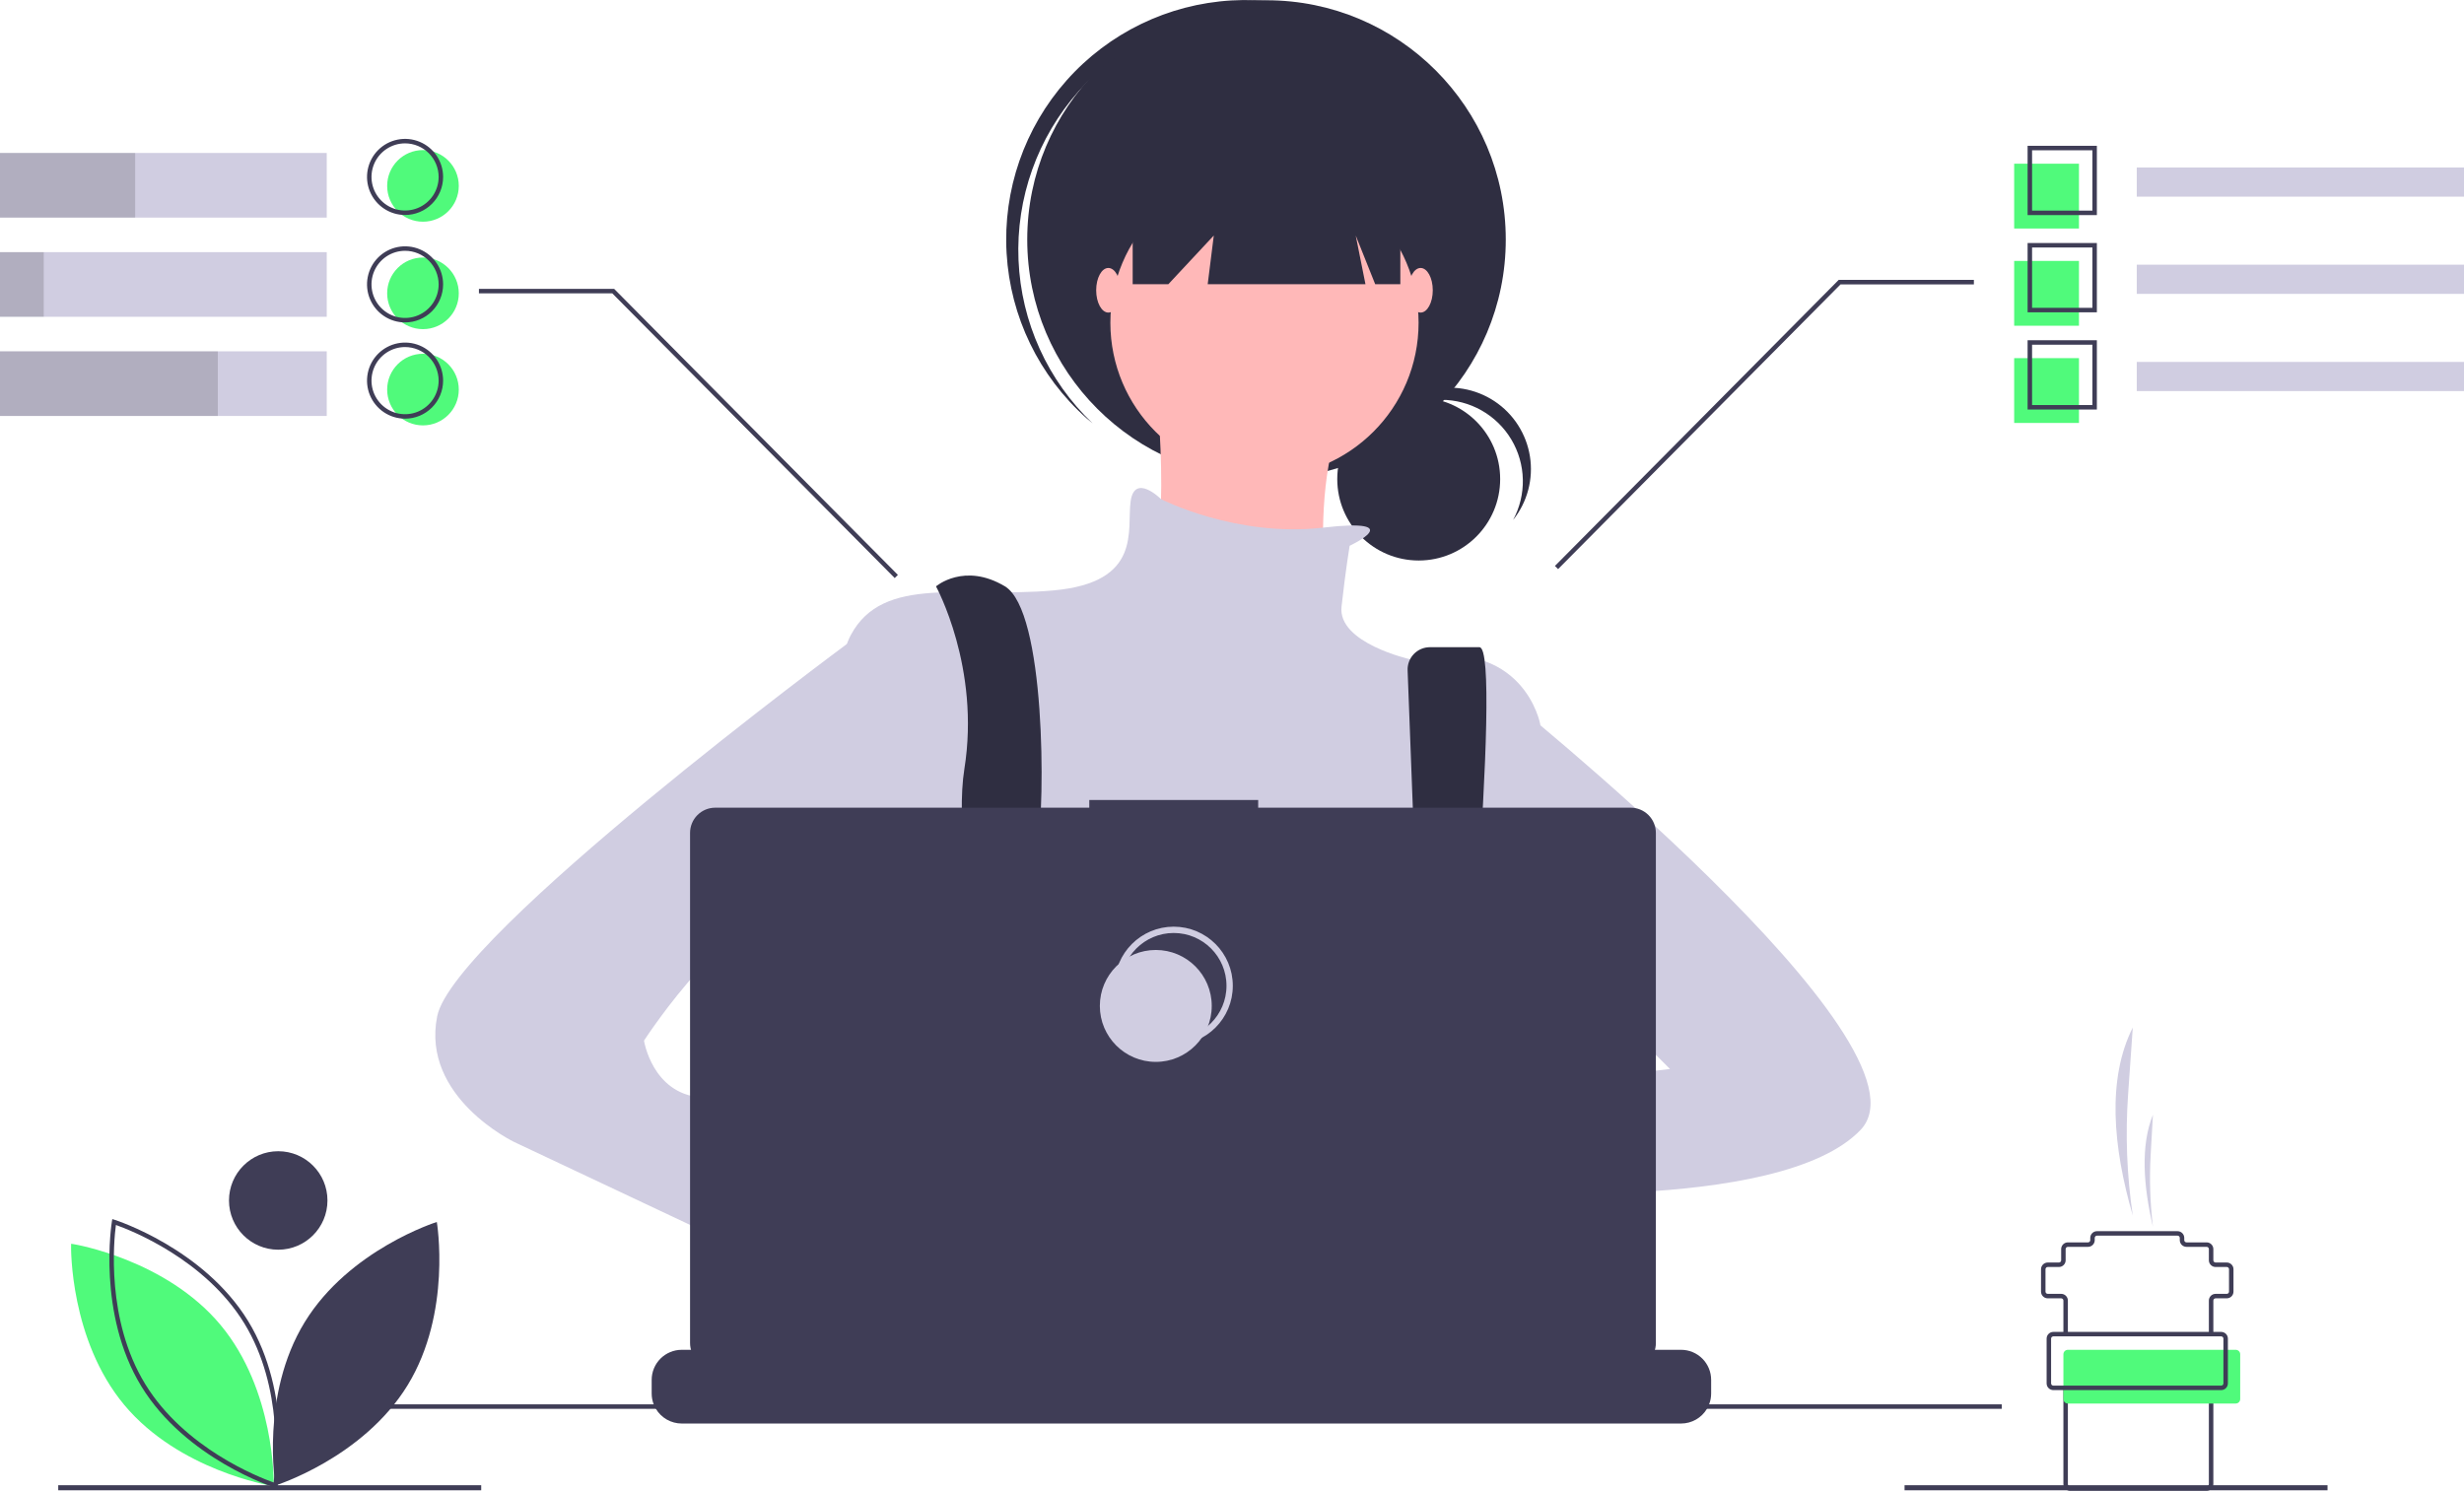 <svg width="780" height="472" viewBox="0 0 780 472" fill="none" xmlns="http://www.w3.org/2000/svg">
<path d="M449.105 177.458C463.346 177.458 474.89 165.911 474.89 151.666C474.89 137.422 463.346 125.874 449.105 125.874C434.865 125.874 423.321 137.422 423.321 151.666C423.321 165.911 434.865 177.458 449.105 177.458Z" fill="#2F2E41"/>
<path d="M456.289 126.584C460.751 126.585 465.137 127.744 469.018 129.948C472.898 132.151 476.141 135.325 478.428 139.157C480.715 142.99 481.969 147.351 482.067 151.813C482.165 156.276 481.104 160.688 478.987 164.617C481.223 161.819 482.851 158.586 483.768 155.124C484.686 151.662 484.872 148.047 484.315 144.509C483.759 140.971 482.471 137.588 480.535 134.575C478.599 131.562 476.057 128.986 473.071 127.01C470.084 125.034 466.719 123.703 463.19 123.1C459.66 122.497 456.044 122.636 452.571 123.509C449.099 124.381 445.846 125.967 443.02 128.167C440.194 130.366 437.857 133.13 436.158 136.283C438.569 133.256 441.63 130.812 445.116 129.133C448.601 127.454 452.42 126.583 456.289 126.584V126.584Z" fill="#2F2E41"/>
<path d="M400.923 151.612C442.754 151.612 476.665 117.691 476.665 75.848C476.665 34.005 442.754 0.084 400.923 0.084C359.092 0.084 325.182 34.005 325.182 75.848C325.182 117.691 359.092 151.612 400.923 151.612Z" fill="#2F2E41"/>
<path d="M341.478 28.84C354.529 14.158 372.772 5.122 392.357 3.64C411.942 2.158 431.336 8.345 446.447 20.896C445.828 20.307 445.215 19.713 444.571 19.141C429.557 5.796 409.859 -1.038 389.809 0.143C369.758 1.324 350.998 10.423 337.654 25.439C324.309 40.454 317.473 60.156 318.649 80.213C319.825 100.269 328.917 119.037 343.925 132.389C344.568 132.961 345.23 133.5 345.887 134.047C331.656 120.506 323.242 101.964 322.419 82.335C321.597 62.706 328.431 43.524 341.478 28.84V28.84Z" fill="#2F2E41"/>
<path d="M400.281 150.97C427.224 150.97 449.064 129.122 449.064 102.172C449.064 75.222 427.224 53.375 400.281 53.375C373.339 53.375 351.499 75.222 351.499 102.172C351.499 129.122 373.339 150.97 400.281 150.97Z" fill="#FFB8B8"/>
<path d="M365.62 117.582C365.62 117.582 372.039 176.652 361.769 183.073C351.499 189.494 420.822 198.483 420.822 198.483C420.822 198.483 410.552 134.276 436.227 117.582H365.62Z" fill="#FFB8B8"/>
<path d="M427.24 172.8C427.24 172.8 446.356 163.871 418.826 167.051C391.295 170.232 367.543 158.032 367.543 158.032C367.543 158.032 359.201 149.685 357.917 158.674C356.634 167.663 361.769 184.357 333.526 186.925C305.283 189.494 279.608 181.789 269.338 201.051C259.068 220.313 264.203 303.782 264.203 303.782C264.203 303.782 283.459 373.125 298.864 383.398C314.27 393.671 449.064 379.546 449.064 379.546L487.577 310.202V229.302C487.577 229.302 482.442 201.051 446.497 208.756C446.497 208.756 423.389 203.619 424.673 192.062C425.957 180.505 427.24 172.8 427.24 172.8Z" fill="#D0CDE1"/>
<path d="M303.959 432.471C304.753 429.013 305.284 427.057 305.284 427.057L304.873 424.244L300.644 395.515L298.865 383.397C314.267 376.976 318.121 347.44 318.121 347.44L318.702 347.093L321.33 345.519V345.512L330.767 339.85L330.958 339.737L334.769 342.274L342.513 347.44C369.604 367.367 397.191 367.013 414.215 363.873C424.622 361.953 431.09 358.998 431.09 358.998L449.765 352.769L450.346 352.578L450.919 352.663L461.872 354.321L462.07 354.356L462.977 354.491L460.441 372.03L456.764 397.52C466.477 402.665 475.113 412.331 482.665 424.244C484.337 426.88 485.957 429.622 487.525 432.471C489.565 436.156 491.513 439.99 493.369 443.916C493.596 444.384 493.816 444.859 494.035 445.333C494.751 446.871 495.459 448.423 496.147 449.982H300.559C300.814 448.416 301.069 446.921 301.317 445.482C301.329 445.433 301.339 445.384 301.345 445.333C301.437 444.851 301.522 444.384 301.6 443.916C302.464 439.239 303.3 435.334 303.959 432.471Z" fill="#2F2E41"/>
<path d="M296.297 185.641C296.297 185.641 310.418 211.324 305.283 243.427C300.148 275.531 320.688 355.147 320.688 355.147L336.094 351.295C336.094 351.295 325.823 284.52 328.391 269.11C330.958 253.701 330.958 193.346 318.121 185.641C305.283 177.936 296.297 185.641 296.297 185.641Z" fill="#2F2E41"/>
<path d="M445.594 212.331L450.99 354.505L461.26 360.926C461.26 360.926 476.023 204.903 468.321 204.903H452.648C451.69 204.903 450.742 205.098 449.862 205.476C448.981 205.854 448.187 206.408 447.527 207.102C446.867 207.797 446.356 208.619 446.023 209.518C445.691 210.417 445.545 211.374 445.594 212.331V212.331Z" fill="#2F2E41"/>
<path d="M327.749 351.937C331.294 351.937 334.168 349.062 334.168 345.516C334.168 341.97 331.294 339.096 327.749 339.096C324.204 339.096 321.33 341.97 321.33 345.516C321.33 349.062 324.204 351.937 327.749 351.937Z" fill="#50FA7B"/>
<path d="M456.125 358.358C459.67 358.358 462.544 355.483 462.544 351.937C462.544 348.391 459.67 345.516 456.125 345.516C452.58 345.516 449.706 348.391 449.706 351.937C449.706 355.483 452.58 358.358 456.125 358.358Z" fill="#50FA7B"/>
<path d="M358.559 41.176V89.973H369.857L384.235 74.563L382.309 89.973H432.247L429.166 74.563L435.328 89.973H443.287V41.176H358.559Z" fill="#2F2E41"/>
<path d="M350.857 98.962C352.984 98.962 354.708 95.8 354.708 91.899C354.708 87.999 352.984 84.837 350.857 84.837C348.73 84.837 347.005 87.999 347.005 91.899C347.005 95.8 348.73 98.962 350.857 98.962Z" fill="#FFB8B8"/>
<path d="M449.706 98.962C451.833 98.962 453.557 95.8 453.557 91.899C453.557 87.999 451.833 84.837 449.706 84.837C447.579 84.837 445.855 87.999 445.855 91.899C445.855 95.8 447.579 98.962 449.706 98.962Z" fill="#FFB8B8"/>
<path d="M476.023 351.295C476.023 351.295 417.612 340.38 413.761 359.642C409.91 378.904 478.591 370.557 478.591 370.557L476.023 351.295Z" fill="#FFB8B8"/>
<path d="M474.74 219.029C474.74 219.029 614.669 330.749 588.994 357.716C563.319 384.682 465.753 376.978 465.753 376.978L472.172 344.874L528.657 338.454L500.415 310.203L474.74 312.771V219.029Z" fill="#D0CDE1"/>
<path d="M268.054 405.229L286.027 419.354C286.027 419.354 298.864 459.162 318.121 447.605C337.377 436.048 300.148 394.955 300.148 394.955L278.324 387.251L268.054 405.229Z" fill="#FFB8B8"/>
<path d="M286.027 198.483L268.103 203.878C268.103 203.878 143.53 296.077 138.394 321.76C133.259 347.442 162.786 361.568 162.786 361.568L274.473 414.217L286.027 383.398L233.393 356.431C233.393 356.431 237.244 348.727 221.839 347.442C206.434 346.158 203.866 329.465 203.866 329.465C203.866 329.465 234.676 281.952 251.365 292.225C268.054 302.498 273.189 310.203 273.189 310.203L286.027 198.483Z" fill="#D0CDE1"/>
<path d="M541.678 436.872V441.174C541.681 442.354 541.462 443.525 541.034 444.625C540.844 445.115 540.614 445.589 540.347 446.042C539.502 447.46 538.304 448.633 536.87 449.448C535.435 450.263 533.814 450.692 532.164 450.691H215.807C214.157 450.691 212.536 450.263 211.101 449.448C209.667 448.633 208.469 447.46 207.625 446.042C207.357 445.589 207.128 445.115 206.937 444.625C206.509 443.525 206.29 442.354 206.293 441.174V436.872C206.292 435.622 206.538 434.384 207.016 433.23C207.494 432.075 208.195 431.025 209.079 430.142C209.962 429.258 211.011 428.557 212.166 428.079C213.32 427.6 214.558 427.354 215.807 427.355H234.043V425.349C234.042 425.297 234.053 425.246 234.073 425.197C234.092 425.149 234.122 425.105 234.159 425.068C234.195 425.032 234.239 425.002 234.287 424.982C234.335 424.963 234.387 424.952 234.439 424.952H243.954C244.006 424.952 244.057 424.963 244.106 424.982C244.154 425.002 244.198 425.032 244.234 425.068C244.271 425.105 244.3 425.149 244.32 425.197C244.34 425.246 244.351 425.297 244.35 425.349V427.355H250.294V425.349C250.294 425.297 250.304 425.246 250.324 425.197C250.344 425.149 250.373 425.105 250.41 425.068C250.447 425.032 250.491 425.002 250.539 424.982C250.587 424.963 250.639 424.952 250.691 424.952H260.205C260.258 424.952 260.309 424.963 260.357 424.982C260.406 425.002 260.449 425.032 260.486 425.068C260.523 425.105 260.552 425.149 260.572 425.197C260.592 425.246 260.602 425.297 260.602 425.349V427.355H266.553V425.349C266.553 425.297 266.563 425.246 266.583 425.197C266.603 425.149 266.632 425.105 266.669 425.068C266.706 425.032 266.75 425.002 266.798 424.982C266.846 424.963 266.898 424.952 266.95 424.952H276.464C276.516 424.952 276.568 424.963 276.616 424.982C276.664 425.002 276.708 425.032 276.745 425.068C276.782 425.105 276.811 425.149 276.831 425.197C276.851 425.246 276.861 425.297 276.861 425.349V427.355H282.805V425.349C282.805 425.297 282.815 425.246 282.835 425.197C282.855 425.149 282.884 425.105 282.921 425.068C282.958 425.032 283.002 425.002 283.05 424.982C283.098 424.963 283.15 424.952 283.202 424.952H292.716C292.768 424.952 292.82 424.963 292.868 424.982C292.916 425.002 292.96 425.032 292.997 425.068C293.034 425.105 293.063 425.149 293.083 425.197C293.103 425.246 293.113 425.297 293.113 425.349V427.355H299.057V425.349C299.057 425.297 299.067 425.246 299.087 425.197C299.107 425.149 299.136 425.105 299.173 425.068C299.21 425.032 299.253 425.002 299.301 424.982C299.35 424.963 299.401 424.952 299.453 424.952H308.968C309.02 424.952 309.072 424.963 309.12 424.982C309.168 425.002 309.212 425.032 309.249 425.068C309.285 425.105 309.315 425.149 309.335 425.197C309.354 425.246 309.365 425.297 309.365 425.349V427.355H315.316V425.349C315.315 425.297 315.326 425.246 315.346 425.197C315.365 425.149 315.395 425.105 315.432 425.068C315.468 425.032 315.512 425.002 315.56 424.982C315.609 424.963 315.66 424.952 315.712 424.952H325.227C325.279 424.952 325.33 424.963 325.379 424.982C325.427 425.002 325.471 425.032 325.507 425.068C325.544 425.105 325.573 425.149 325.593 425.197C325.613 425.246 325.624 425.297 325.623 425.349V427.355H331.567V425.349C331.567 425.297 331.577 425.246 331.597 425.197C331.617 425.149 331.646 425.105 331.683 425.068C331.72 425.032 331.764 425.002 331.812 424.982C331.86 424.963 331.912 424.952 331.964 424.952H406.493C406.545 424.952 406.596 424.963 406.645 424.982C406.693 425.002 406.737 425.032 406.773 425.068C406.81 425.105 406.839 425.149 406.859 425.197C406.879 425.246 406.889 425.297 406.889 425.349V427.355H412.84V425.349C412.84 425.297 412.85 425.246 412.87 425.197C412.89 425.149 412.919 425.105 412.956 425.068C412.993 425.032 413.037 425.002 413.085 424.982C413.133 424.963 413.185 424.952 413.237 424.952H422.751C422.856 424.953 422.957 424.996 423.031 425.07C423.105 425.144 423.147 425.244 423.148 425.349V427.355H429.092V425.349C429.092 425.297 429.102 425.246 429.122 425.197C429.142 425.149 429.171 425.105 429.208 425.068C429.245 425.032 429.289 425.002 429.337 424.982C429.385 424.963 429.437 424.952 429.489 424.952H439.003C439.055 424.952 439.107 424.963 439.155 424.982C439.203 425.002 439.247 425.032 439.284 425.068C439.321 425.105 439.35 425.149 439.37 425.197C439.39 425.246 439.4 425.297 439.4 425.349V427.355H445.344V425.349C445.344 425.297 445.354 425.246 445.374 425.197C445.394 425.149 445.423 425.105 445.46 425.068C445.497 425.032 445.541 425.002 445.589 424.982C445.637 424.963 445.688 424.952 445.741 424.952H455.255C455.307 424.952 455.359 424.963 455.407 424.982C455.455 425.002 455.499 425.032 455.536 425.068C455.573 425.105 455.602 425.149 455.622 425.197C455.642 425.246 455.652 425.297 455.652 425.349V427.355H461.603V425.349C461.603 425.297 461.613 425.246 461.633 425.197C461.653 425.149 461.682 425.105 461.719 425.068C461.756 425.032 461.799 425.002 461.847 424.982C461.896 424.963 461.947 424.952 461.999 424.952H471.514C471.618 424.954 471.717 424.996 471.79 425.071C471.863 425.145 471.904 425.245 471.904 425.349V427.355H477.854V425.349C477.854 425.297 477.865 425.246 477.884 425.197C477.904 425.149 477.934 425.105 477.971 425.068C478.007 425.032 478.051 425.002 478.099 424.982C478.147 424.963 478.199 424.952 478.251 424.952H487.766C487.818 424.952 487.869 424.963 487.918 424.982C487.966 425.002 488.01 425.032 488.046 425.068C488.083 425.105 488.112 425.149 488.132 425.197C488.152 425.246 488.162 425.297 488.162 425.349V427.355H494.106V425.349C494.106 425.297 494.116 425.246 494.136 425.197C494.156 425.149 494.185 425.105 494.222 425.068C494.259 425.032 494.303 425.002 494.351 424.982C494.399 424.963 494.451 424.952 494.503 424.952H504.017C504.07 424.952 504.121 424.963 504.169 424.982C504.217 425.002 504.261 425.032 504.298 425.068C504.335 425.105 504.364 425.149 504.384 425.197C504.404 425.246 504.414 425.297 504.414 425.349V427.355H532.164C533.414 427.354 534.651 427.6 535.805 428.079C536.96 428.557 538.009 429.258 538.892 430.142C539.776 431.025 540.477 432.075 540.955 433.23C541.433 434.384 541.679 435.622 541.678 436.872V436.872Z" fill="#3F3D56"/>
<path d="M633.669 444.621H114.377V446.039H633.669V444.621Z" fill="#3F3D56"/>
<path d="M516.204 255.716H398.289V253.285H344.821V255.716H226.419C224.303 255.716 222.275 256.556 220.779 258.053C219.283 259.549 218.443 261.578 218.443 263.694V425.205C218.443 427.321 219.283 429.35 220.779 430.846C222.275 432.342 224.303 433.183 226.419 433.183H516.204C518.32 433.183 520.349 432.342 521.844 430.846C523.34 429.35 524.181 427.321 524.181 425.205V263.694C524.181 262.646 523.974 261.609 523.573 260.641C523.173 259.673 522.585 258.793 521.844 258.053C521.104 257.312 520.225 256.724 519.257 256.323C518.289 255.922 517.252 255.716 516.204 255.716V255.716Z" fill="#3F3D56"/>
<path d="M371.544 329.819C381.325 329.819 389.255 321.887 389.255 312.103C389.255 302.318 381.325 294.387 371.544 294.387C361.762 294.387 353.833 302.318 353.833 312.103C353.833 321.887 361.762 329.819 371.544 329.819Z" stroke="#D0CDE1" stroke-width="2" stroke-miterlimit="10"/>
<path d="M365.876 336.197C375.658 336.197 383.587 328.265 383.587 318.481C383.587 308.696 375.658 300.764 365.876 300.764C356.094 300.764 348.165 308.696 348.165 318.481C348.165 328.265 356.094 336.197 365.876 336.197Z" fill="#D0CDE1"/>
<path d="M152.33 470.228H18.434V471.831H152.33V470.228Z" fill="#3F3D56"/>
<path d="M736.799 470.228H602.903V471.831H736.799V470.228Z" fill="#3F3D56"/>
<path d="M96.447 418.614C82.341 441.65 87.195 470.304 87.195 470.304C87.195 470.304 114.918 461.61 129.024 438.574C143.13 415.538 138.277 386.884 138.277 386.884C138.277 386.884 110.553 395.579 96.447 418.614Z" fill="#3F3D56"/>
<path d="M86.619 470.495L85.817 470.367C85.527 470.321 56.659 465.537 39.37 444.845C22.081 424.153 22.497 394.885 22.502 394.592L22.519 393.78L23.321 393.907C23.611 393.953 52.48 398.738 69.769 419.43C87.058 440.122 86.642 469.389 86.636 469.683L86.619 470.495Z" fill="#50FA7B"/>
<path d="M87.758 471.223L86.983 470.98C86.703 470.892 58.843 461.941 44.761 438.945C30.68 415.948 35.365 387.055 35.414 386.766L35.549 385.965L36.324 386.208C36.604 386.296 64.464 395.248 78.546 418.244C92.628 441.24 87.942 470.133 87.894 470.422L87.758 471.223ZM36.692 387.83C36.051 392.679 33.495 417.832 45.969 438.204C58.444 458.576 82.006 467.725 86.615 469.358C87.256 464.509 89.813 439.356 77.338 418.985C64.863 398.612 41.301 389.463 36.692 387.83H36.692Z" fill="#3F3D56"/>
<path d="M88.075 395.661C96.683 395.661 103.661 388.681 103.661 380.071C103.661 371.461 96.683 364.481 88.075 364.481C79.467 364.481 72.489 371.461 72.489 380.071C72.489 388.681 79.467 395.661 88.075 395.661Z" fill="#3F3D56"/>
<path d="M283.229 183.013L193.818 92.87H151.608V91.453H194.41L194.618 91.663L284.237 182.016L283.229 183.013Z" fill="#3F3D56"/>
<path d="M493.229 180.178L582.639 90.035H624.85V88.618H582.047L581.84 88.828L492.221 179.182L493.229 180.178Z" fill="#3F3D56"/>
<path d="M103.433 48.429H6.10352e-05V68.893H103.433V48.429Z" fill="#D0CDE1"/>
<path d="M103.433 79.831H6.10352e-05V100.295H103.433V79.831Z" fill="#D0CDE1"/>
<path d="M103.433 111.232H6.10352e-05V131.696H103.433V111.232Z" fill="#D0CDE1"/>
<path opacity="0.15" d="M42.789 48.429H7.62939e-05V68.893H42.789V48.429Z" fill="black"/>
<path opacity="0.15" d="M13.853 79.831H0V100.295H13.853V79.831Z" fill="black"/>
<path opacity="0.15" d="M68.956 111.232H6.10352e-05V131.696H68.956V111.232Z" fill="black"/>
<path d="M780 53.026H676.408V62.26H780V53.026Z" fill="#D0CDE1"/>
<path d="M658.115 51.831H637.602V72.351H658.115V51.831Z" fill="#50FA7B"/>
<path d="M658.115 82.61H637.602V103.129H658.115V82.61Z" fill="#50FA7B"/>
<path d="M658.115 113.389H637.602V133.908H658.115V113.389Z" fill="#50FA7B"/>
<path d="M663.783 68.099H641.853V46.162H663.783V68.099ZM643.27 66.681H662.366V47.579H643.27V66.681Z" fill="#3F3D56"/>
<path d="M780 83.805H676.408V93.039H780V83.805Z" fill="#D0CDE1"/>
<path d="M663.783 98.877H641.853V76.941H663.783V98.877ZM643.27 97.46H662.366V78.358H643.27V97.46Z" fill="#3F3D56"/>
<path d="M780 114.584H676.408V123.818H780V114.584Z" fill="#D0CDE1"/>
<path d="M663.783 129.656H641.853V107.72H663.783V129.656ZM643.27 128.239H662.366V109.137H643.27V128.239Z" fill="#3F3D56"/>
<path d="M133.896 70.193C140.157 70.193 145.232 65.117 145.232 58.854C145.232 52.592 140.157 47.516 133.896 47.516C127.636 47.516 122.561 52.592 122.561 58.854C122.561 65.117 127.636 70.193 133.896 70.193Z" fill="#50FA7B"/>
<path d="M133.896 104.208C140.157 104.208 145.232 99.132 145.232 92.87C145.232 86.608 140.157 81.531 133.896 81.531C127.636 81.531 122.561 86.608 122.561 92.87C122.561 99.132 127.636 104.208 133.896 104.208Z" fill="#50FA7B"/>
<path d="M133.896 134.68C140.157 134.68 145.232 129.604 145.232 123.342C145.232 117.08 140.157 112.003 133.896 112.003C127.636 112.003 122.561 117.08 122.561 123.342C122.561 129.604 127.636 134.68 133.896 134.68Z" fill="#50FA7B"/>
<path d="M128.229 68.067C125.847 68.067 123.518 67.36 121.538 66.037C119.557 64.713 118.014 62.831 117.102 60.63C116.19 58.429 115.952 56.006 116.417 53.669C116.881 51.333 118.028 49.186 119.713 47.501C121.397 45.816 123.543 44.669 125.879 44.204C128.216 43.739 130.637 43.978 132.838 44.89C135.038 45.801 136.919 47.346 138.243 49.327C139.566 51.308 140.272 53.637 140.272 56.02C140.269 59.214 138.999 62.276 136.741 64.534C134.483 66.793 131.422 68.063 128.229 68.067V68.067ZM128.229 45.39C126.127 45.39 124.073 46.013 122.325 47.181C120.577 48.349 119.215 50.01 118.411 51.952C117.607 53.894 117.396 56.032 117.806 58.093C118.216 60.156 119.228 62.05 120.715 63.536C122.201 65.023 124.094 66.035 126.156 66.445C128.217 66.856 130.354 66.645 132.296 65.84C134.237 65.036 135.897 63.673 137.065 61.925C138.232 60.177 138.856 58.122 138.856 56.02C138.852 53.202 137.732 50.5 135.74 48.507C133.747 46.514 131.046 45.393 128.229 45.39V45.39Z" fill="#3F3D56"/>
<path d="M128.229 102.082C125.847 102.082 123.518 101.376 121.538 100.052C119.557 98.728 118.014 96.847 117.102 94.645C116.19 92.444 115.952 90.022 116.417 87.685C116.881 85.348 118.028 83.201 119.713 81.517C121.397 79.832 123.543 78.684 125.879 78.219C128.216 77.755 130.637 77.993 132.838 78.905C135.038 79.817 136.919 81.361 138.243 83.342C139.566 85.323 140.272 87.653 140.272 90.035C140.269 93.229 138.999 96.291 136.741 98.55C134.483 100.808 131.422 102.079 128.229 102.082V102.082ZM128.229 79.405C126.127 79.405 124.073 80.029 122.325 81.197C120.577 82.365 119.215 84.025 118.411 85.967C117.607 87.91 117.396 90.047 117.806 92.109C118.216 94.171 119.228 96.065 120.715 97.552C122.201 99.038 124.094 100.051 126.156 100.461C128.217 100.871 130.354 100.66 132.296 99.856C134.237 99.051 135.897 97.689 137.065 95.941C138.232 94.193 138.856 92.138 138.856 90.035C138.852 87.217 137.732 84.515 135.74 82.522C133.747 80.529 131.046 79.409 128.229 79.405Z" fill="#3F3D56"/>
<path d="M128.229 132.554C125.847 132.554 123.518 131.848 121.538 130.524C119.557 129.2 118.014 127.319 117.102 125.118C116.19 122.916 115.952 120.494 116.417 118.157C116.881 115.82 118.028 113.674 119.713 111.989C121.397 110.304 123.543 109.157 125.879 108.692C128.216 108.227 130.637 108.465 132.838 109.377C135.038 110.289 136.919 111.833 138.243 113.814C139.566 115.795 140.272 118.125 140.272 120.507C140.269 123.701 138.999 126.764 136.741 129.022C134.483 131.281 131.422 132.551 128.229 132.554V132.554ZM128.229 109.878C126.127 109.878 124.073 110.501 122.325 111.669C120.577 112.837 119.215 114.497 118.411 116.439C117.607 118.382 117.396 120.519 117.806 122.581C118.216 124.643 119.228 126.537 120.715 128.024C122.201 129.51 124.094 130.523 126.156 130.933C128.217 131.343 130.354 131.133 132.296 130.328C134.237 129.523 135.897 128.161 137.065 126.413C138.232 124.665 138.856 122.61 138.856 120.507C138.852 117.689 137.732 114.987 135.74 112.994C133.747 111.002 131.046 109.881 128.229 109.878V109.878Z" fill="#3F3D56"/>
<path d="M700.654 422.394H699.237V411.764C699.238 411.201 699.462 410.66 699.86 410.262C700.259 409.863 700.799 409.639 701.362 409.638H704.905C705.092 409.638 705.273 409.564 705.405 409.431C705.538 409.298 705.613 409.118 705.613 408.93V401.843C705.613 401.655 705.538 401.475 705.405 401.342C705.273 401.209 705.092 401.135 704.905 401.135H701.362C700.799 401.134 700.259 400.91 699.86 400.511C699.462 400.113 699.238 399.572 699.237 399.009V395.465C699.237 395.277 699.162 395.097 699.029 394.964C698.897 394.831 698.716 394.757 698.529 394.757H692.153C691.589 394.756 691.049 394.532 690.65 394.133C690.252 393.735 690.028 393.194 690.027 392.631V391.922C690.027 391.734 689.952 391.554 689.82 391.421C689.687 391.288 689.507 391.214 689.319 391.213H663.815C663.627 391.214 663.447 391.288 663.314 391.421C663.181 391.554 663.106 391.734 663.106 391.922V392.631C663.106 393.194 662.882 393.735 662.483 394.133C662.085 394.532 661.544 394.756 660.981 394.757H654.605C654.417 394.757 654.237 394.831 654.104 394.964C653.971 395.097 653.897 395.277 653.896 395.465V399.009C653.896 399.572 653.672 400.113 653.273 400.511C652.875 400.91 652.335 401.134 651.771 401.135H648.229C648.041 401.135 647.861 401.209 647.728 401.342C647.595 401.475 647.521 401.655 647.52 401.843V408.93C647.521 409.118 647.595 409.298 647.728 409.431C647.861 409.564 648.041 409.638 648.229 409.638H652.48C653.043 409.639 653.583 409.863 653.982 410.262C654.38 410.66 654.604 411.201 654.605 411.764V422.394H653.188V411.764C653.188 411.576 653.113 411.396 652.98 411.263C652.848 411.131 652.667 411.056 652.48 411.056H648.229C647.665 411.055 647.125 410.831 646.727 410.432C646.328 410.034 646.104 409.493 646.104 408.93V401.843C646.104 401.28 646.328 400.739 646.727 400.341C647.125 399.942 647.665 399.718 648.229 399.717H651.771C651.959 399.717 652.139 399.642 652.272 399.51C652.405 399.377 652.479 399.197 652.48 399.009V395.465C652.48 394.902 652.704 394.361 653.103 393.963C653.501 393.564 654.041 393.34 654.605 393.339H660.981C661.169 393.339 661.349 393.265 661.482 393.132C661.615 392.999 661.689 392.819 661.689 392.631V391.922C661.69 391.358 661.914 390.818 662.313 390.419C662.711 390.021 663.251 389.797 663.815 389.796H689.319C689.882 389.797 690.423 390.021 690.821 390.419C691.219 390.818 691.444 391.358 691.444 391.922V392.631C691.444 392.819 691.519 392.999 691.652 393.132C691.785 393.265 691.965 393.339 692.153 393.339H698.529C699.092 393.34 699.632 393.564 700.031 393.963C700.429 394.361 700.653 394.902 700.654 395.465V399.009C700.654 399.197 700.729 399.377 700.862 399.51C700.994 399.642 701.175 399.717 701.362 399.717H704.905C705.468 399.718 706.008 399.942 706.407 400.341C706.805 400.739 707.029 401.28 707.03 401.843V408.93C707.029 409.493 706.805 410.034 706.407 410.432C706.008 410.831 705.468 411.055 704.905 411.056H701.362C701.175 411.056 700.994 411.131 700.862 411.263C700.729 411.396 700.654 411.576 700.654 411.764V422.394Z" fill="#3F3D56"/>
<path d="M698.529 472H655.313C654.75 471.999 654.21 471.775 653.811 471.377C653.413 470.978 653.189 470.438 653.188 469.874V439.402H654.605V469.874C654.605 470.062 654.68 470.242 654.813 470.375C654.945 470.508 655.126 470.583 655.313 470.583H698.529C698.716 470.583 698.897 470.508 699.029 470.375C699.162 470.242 699.237 470.062 699.237 469.874V439.402H700.654V469.874C700.653 470.438 700.429 470.978 700.031 471.377C699.632 471.775 699.092 471.999 698.529 472V472Z" fill="#3F3D56"/>
<path d="M707.738 427.355H654.605C653.822 427.355 653.188 427.989 653.188 428.772V442.945C653.188 443.728 653.822 444.362 654.605 444.362H707.738C708.521 444.362 709.155 443.728 709.155 442.945V428.772C709.155 427.989 708.521 427.355 707.738 427.355Z" fill="#50FA7B"/>
<path d="M703.134 440.111H650C649.437 440.11 648.896 439.886 648.498 439.487C648.099 439.089 647.875 438.548 647.875 437.985V423.812C647.875 423.248 648.099 422.707 648.498 422.309C648.896 421.91 649.437 421.686 650 421.686H703.134C703.697 421.686 704.237 421.91 704.636 422.309C705.034 422.707 705.258 423.248 705.259 423.812V437.985C705.258 438.548 705.034 439.089 704.636 439.487C704.237 439.886 703.697 440.11 703.134 440.111ZM650 423.103C649.812 423.103 649.632 423.178 649.499 423.311C649.366 423.443 649.292 423.624 649.292 423.812V437.985C649.292 438.172 649.366 438.353 649.499 438.486C649.632 438.618 649.812 438.693 650 438.693H703.134C703.321 438.693 703.501 438.618 703.634 438.486C703.767 438.353 703.842 438.172 703.842 437.985V423.812C703.842 423.624 703.767 423.443 703.634 423.311C703.501 423.178 703.321 423.103 703.134 423.103H650Z" fill="#3F3D56"/>
<path d="M675.15 384.835C673.267 372.145 672.769 359.287 673.666 346.489L675.15 325.309C666.973 341.583 668.821 363.003 675.15 384.835V384.835Z" fill="#D0CDE1"/>
<path d="M681.526 388.379C680.619 380.806 680.38 373.168 680.812 365.554L681.526 352.946C677.592 362.633 678.481 375.383 681.526 388.379Z" fill="#D0CDE1"/>
</svg>
